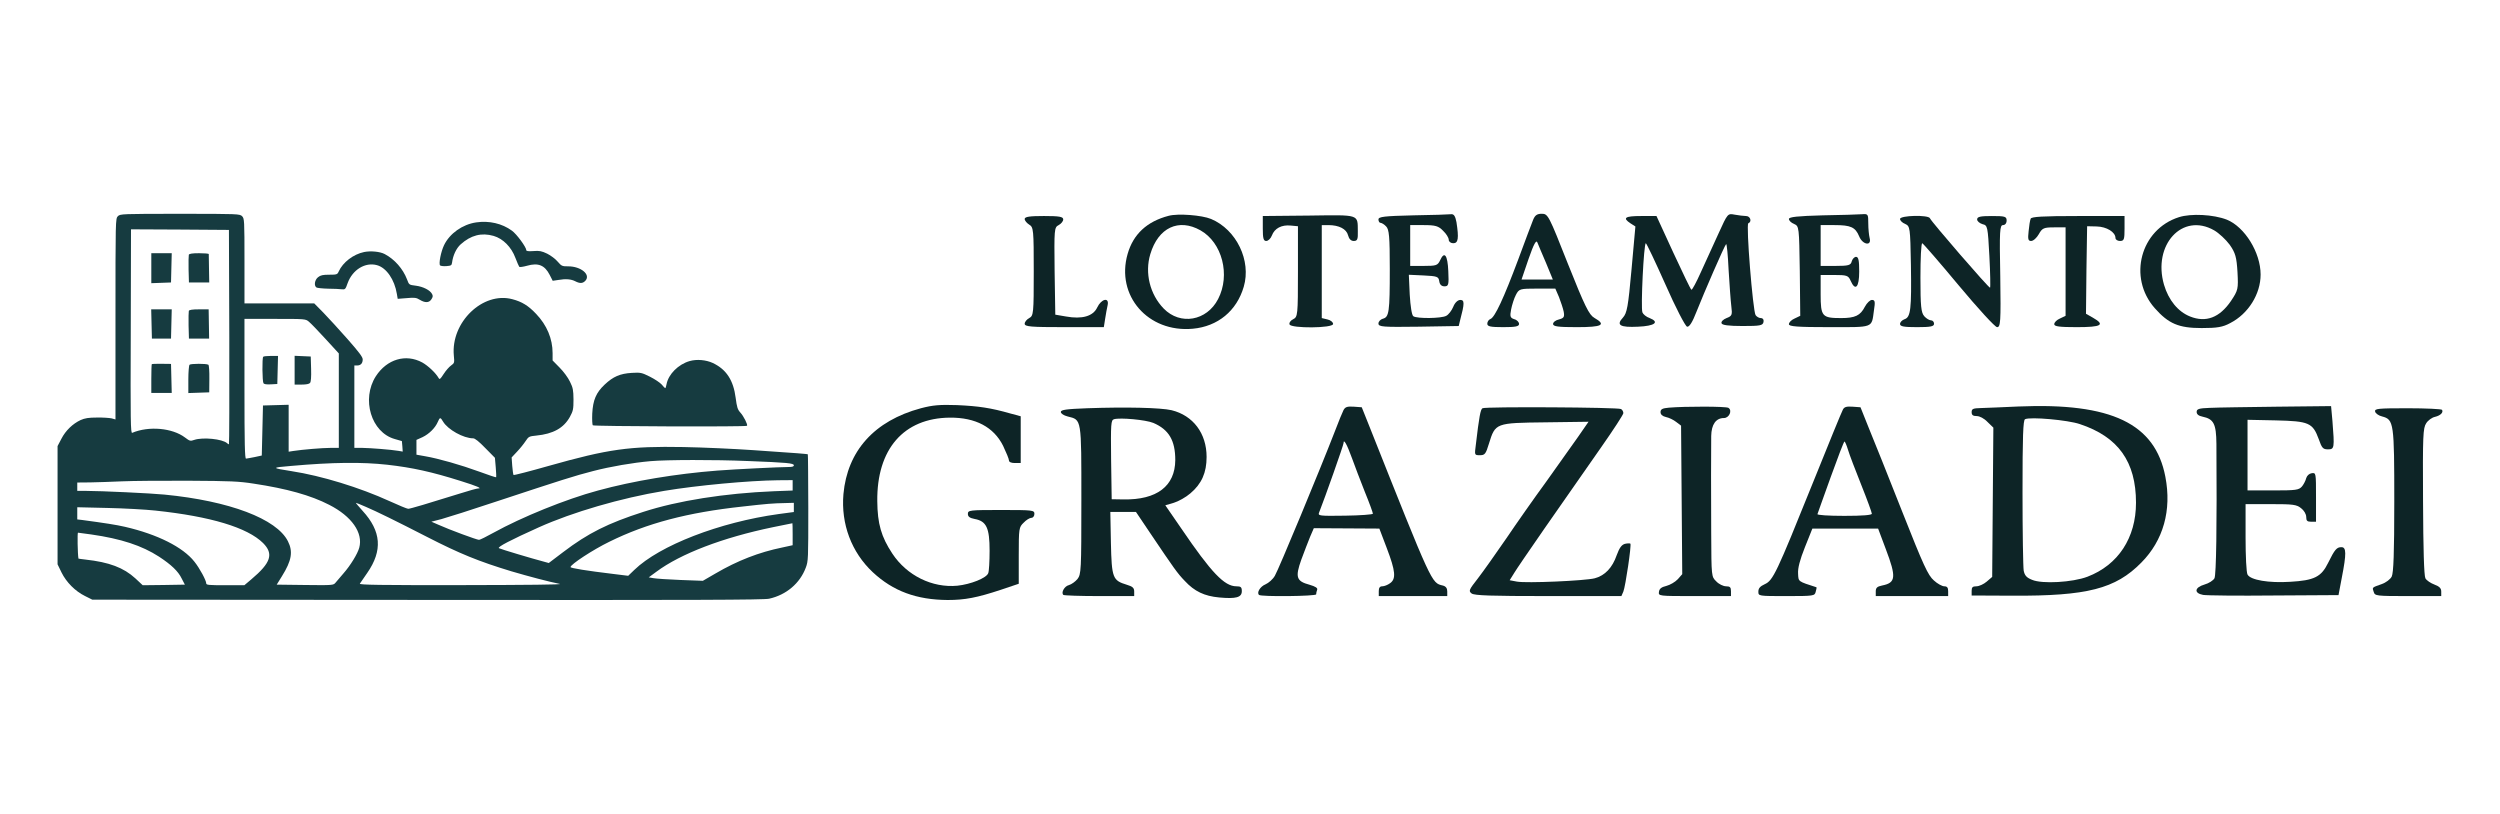 <?xml version="1.0" encoding="UTF-8" standalone="no"?>
<svg
   version="1.0"
   width="1536pt"
   height="500pt"
   viewBox="0 0 1536 500"
   preserveAspectRatio="xMidYMid"
   id="svg32"
   sodipodi:docname="loteamento.svg"
   inkscape:version="1.4.2 (1:1.4.2+202505120738+ebf0e940d0)"
   xmlns:inkscape="http://www.inkscape.org/namespaces/inkscape"
   xmlns:sodipodi="http://sodipodi.sourceforge.net/DTD/sodipodi-0.dtd"
   xmlns="http://www.w3.org/2000/svg"
   xmlns:svg="http://www.w3.org/2000/svg">
  <defs
     id="defs32" />
  <sodipodi:namedview
     id="namedview32"
     pagecolor="#ffffff"
     bordercolor="#000000"
     borderopacity="0.25"
     inkscape:showpageshadow="2"
     inkscape:pageopacity="0.0"
     inkscape:pagecheckerboard="0"
     inkscape:deskcolor="#d1d1d1"
     inkscape:document-units="pt"
     inkscape:zoom="0.33105469"
     inkscape:cx="990.77286"
     inkscape:cy="407.78761"
     inkscape:window-width="1366"
     inkscape:window-height="657"
     inkscape:window-x="0"
     inkscape:window-y="27"
     inkscape:window-maximized="1"
     inkscape:current-layer="svg32" />
  <g
     id="g37"
     transform="translate(4.205,-32.044)">
    <g
       id="g36"
       style="fill:#163b40;fill-opacity:1"
       transform="translate(0,-273)">
      <path
         d="m 68.215,437.871 c -1.468,1.468 -1.468,2.421 -1.468,63.178 v 61.711 l -2.348,-0.66 c -1.321,-0.294 -5.357,-0.587 -9.025,-0.514 -5.063,0 -7.411,0.367 -10.053,1.541 -4.843,2.275 -9.172,6.384 -11.814,11.52 l -2.348,4.476 v 36.322 36.322 l 2.421,4.99 c 3.008,6.09 8.438,11.52 14.382,14.455 l 4.549,2.275 205.751,0.147 c 166.127,0.147 206.632,0 210.08,-0.734 10.566,-2.348 18.931,-9.466 22.527,-19.078 1.541,-4.109 1.541,-5.21 1.541,-36.836 -0.073,-17.978 -0.147,-32.726 -0.294,-32.8 -0.073,-0.147 -3.008,-0.367 -6.384,-0.66 -3.449,-0.22 -15.629,-1.101 -27.15,-1.908 -11.52,-0.807 -30.819,-1.688 -42.926,-1.908 -33.093,-0.587 -45.934,1.174 -82.77,11.594 -11.594,3.302 -21.28,5.797 -21.573,5.577 -0.22,-0.294 -0.587,-2.788 -0.807,-5.65 l -0.367,-5.136 3.302,-3.522 c 1.834,-1.908 4.183,-4.843 5.283,-6.531 1.834,-2.788 2.201,-2.935 6.531,-3.375 10.42,-1.027 16.877,-4.623 20.693,-11.52 1.981,-3.669 2.201,-4.696 2.201,-10.64 -0.073,-5.797 -0.294,-7.191 -2.201,-11.007 -1.174,-2.495 -3.962,-6.237 -6.384,-8.659 l -4.256,-4.329 v -4.476 c 0,-8.879 -3.522,-17.244 -10.126,-24.141 -4.77,-5.063 -8.732,-7.485 -14.602,-9.025 -18.124,-4.843 -37.863,14.162 -35.955,34.634 0.44,4.403 0.367,4.623 -1.688,6.09 -1.174,0.807 -3.229,3.155 -4.549,5.21 -2.128,3.302 -2.495,3.596 -3.155,2.421 -1.761,-3.082 -6.457,-7.485 -9.979,-9.466 -10.126,-5.503 -21.72,-2.055 -28.544,8.438 -9.025,14.089 -2.862,34.561 11.667,38.597 l 4.329,1.247 0.294,3.229 0.22,3.229 -2.568,-0.44 c -4.843,-0.807 -17.244,-1.761 -22.16,-1.834 h -4.99 v -25.315 -25.315 h 1.688 c 2.201,0 3.449,-1.321 3.449,-3.742 0,-1.468 -2.348,-4.549 -9.319,-12.474 -5.136,-5.797 -11.814,-13.135 -14.896,-16.29 l -5.577,-5.65 h -21.426 -21.426 v -26.049 c 0,-25.095 -0.073,-26.122 -1.468,-27.517 -1.394,-1.394 -2.421,-1.468 -38.156,-1.468 -35.735,0 -36.762,0.073 -38.156,1.468 z m 68.461,74.332 c 0.073,36.175 0,65.82 -0.22,65.82 -0.294,0 -0.734,-0.294 -1.101,-0.66 -2.935,-2.642 -14.969,-3.816 -20.179,-2.055 -2.421,0.881 -2.788,0.734 -5.723,-1.468 -7.778,-5.87 -22.233,-7.191 -32.433,-2.862 -0.954,0.367 -1.101,-6.751 -0.881,-62.298 l 0.147,-62.738 30.085,0.147 30.085,0.22 z m 48.943,-9.466 c 1.101,0.881 5.723,5.65 10.2,10.566 l 8.145,8.879 v 29.058 28.984 h -5.063 c -4.916,0 -17.317,1.027 -22.967,1.908 l -2.788,0.44 v -14.382 -14.455 l -7.851,0.22 -7.925,0.22 -0.367,15.409 -0.367,15.336 -4.403,0.954 c -2.421,0.514 -4.843,0.881 -5.283,0.954 -0.734,0 -0.954,-9.025 -0.954,-42.926 v -42.926 h 18.785 c 18.638,0 18.785,0 20.839,1.761 z m 82.403,61.344 c 2.935,4.916 12.548,10.273 18.491,10.273 1.101,0 3.595,1.981 7.485,6.017 l 5.87,5.944 0.514,5.87 c 0.294,3.229 0.367,5.944 0.22,6.09 -0.147,0.147 -4.77,-1.394 -10.346,-3.449 -11.227,-4.109 -25.095,-8.072 -33.24,-9.466 l -5.357,-0.954 v -4.549 -4.549 l 3.742,-1.688 c 4.109,-1.981 7.851,-5.723 9.392,-9.392 1.247,-2.935 1.614,-2.935 3.229,-0.147 z m 38.45,-1.321 c 1.394,1.761 1.761,12.181 0.587,14.969 -1.101,2.715 -2.128,3.155 -2.862,1.321 -0.587,-1.541 -0.587,-16.07 0.073,-16.657 0.734,-0.734 1.394,-0.587 2.201,0.367 z m 148.81,25.535 c 24.215,0.954 28.25,1.321 28.25,2.642 0,0.734 -0.954,1.027 -3.082,1.027 -5.357,0 -33.46,1.394 -43.88,2.201 -25.389,1.981 -51.658,6.31 -73.378,12.254 -19.665,5.283 -46.888,16.363 -64.132,25.902 -4.329,2.421 -8.365,4.403 -8.952,4.403 -1.321,0 -18.418,-6.31 -24.875,-9.246 l -4.403,-1.908 6.237,-1.614 c 3.449,-0.954 18.785,-5.797 34.121,-10.933 39.11,-12.914 47.769,-15.703 58.996,-18.565 10.713,-2.788 24.435,-5.136 35.295,-6.09 10.053,-0.881 39.33,-0.954 59.803,-0.073 z m -221.601,2.275 c 15.556,1.761 27.443,4.403 45.127,9.979 10.346,3.229 13.501,4.623 10.64,4.623 -0.734,0 -5.503,1.321 -10.566,2.935 -20.252,6.31 -31.039,9.539 -32.286,9.539 -0.66,0 -5.87,-2.128 -11.447,-4.696 -18.271,-8.365 -41.972,-15.629 -60.17,-18.418 -12.621,-1.981 -12.694,-2.201 -0.294,-3.229 25.609,-2.275 43.513,-2.421 58.996,-0.734 z m -82.183,11.594 c 20.472,3.082 35.221,7.191 46.595,13.061 13.795,7.044 20.913,17.17 18.418,26.343 -1.027,3.742 -5.357,10.86 -9.759,15.85 -1.834,2.128 -3.962,4.696 -4.77,5.577 -1.321,1.614 -1.468,1.688 -18.785,1.468 l -17.391,-0.22 3.229,-5.21 c 5.944,-9.539 6.897,-15.042 3.669,-21.426 -6.898,-13.795 -35.955,-24.802 -75.873,-28.691 -8.072,-0.807 -39.11,-2.275 -48.209,-2.275 h -5.357 v -2.568 -2.568 l 7.925,-0.073 c 4.329,-0.073 13.135,-0.367 19.592,-0.66 6.457,-0.294 24.948,-0.44 41.092,-0.367 25.609,0.147 30.672,0.367 39.624,1.761 z m 331.3,1.027 v 3.229 l -11.594,0.44 c -30.158,1.247 -58.922,5.797 -80.202,12.694 -21.72,6.971 -33.9,13.061 -49.236,24.728 l -8.805,6.677 -3.449,-0.954 c -6.457,-1.688 -26.122,-7.558 -27.15,-8.145 -1.247,-0.66 7.044,-4.99 24.508,-12.841 20.766,-9.319 50.41,-17.978 76.973,-22.38 20.179,-3.375 51.878,-6.31 70.002,-6.531 l 8.952,-0.073 z m -262.178,13.281 c 6.824,2.935 18.198,8.512 37.643,18.491 20.032,10.273 31.552,14.969 51.878,21.133 10.493,3.082 22.674,6.31 29.571,7.705 2.055,0.44 -20.032,0.66 -60.023,0.734 -50.484,0.073 -63.252,-0.147 -62.811,-0.881 0.294,-0.44 2.348,-3.449 4.549,-6.604 9.539,-13.722 8.659,-25.609 -2.862,-38.156 -2.421,-2.715 -4.329,-4.916 -4.109,-4.916 0.22,0 3.008,1.101 6.164,2.495 z m 262.912,0.294 v 2.862 l -9.319,1.247 c -36.249,4.99 -73.231,19.298 -88.714,34.341 l -3.742,3.595 -9.466,-1.174 c -15.923,-1.908 -25.976,-3.522 -25.976,-4.183 0,-1.614 13.868,-10.713 23.848,-15.556 23.041,-11.374 47.989,-17.978 81.963,-21.646 14.896,-1.688 18.344,-1.981 26.122,-2.128 l 5.283,-0.147 z m -392.204,1.981 c 33.9,3.595 56.501,10.42 66.113,19.959 6.604,6.677 4.843,12.107 -7.264,22.307 l -4.256,3.596 h -11.74 c -9.979,0 -11.667,-0.147 -11.667,-1.101 0,-1.834 -4.036,-9.319 -7.264,-13.355 -7.044,-8.952 -22.674,-16.803 -42.632,-21.426 -5.357,-1.247 -12.548,-2.348 -26.196,-4.183 l -3.155,-0.367 v -3.742 -3.742 l 18.565,0.44 c 10.126,0.22 23.481,0.954 29.498,1.614 z m 391.47,14.529 v 6.751 l -6.384,1.394 c -14.309,2.935 -27.517,8.072 -40.945,15.923 l -7.851,4.549 -13.722,-0.514 c -7.485,-0.294 -14.969,-0.807 -16.583,-1.101 l -2.935,-0.514 4.696,-3.449 c 14.896,-11.08 40.798,-20.986 71.617,-27.37 6.457,-1.321 11.814,-2.421 11.961,-2.421 0.073,-0.073 0.147,3.008 0.147,6.751 z m -430.874,0.147 c 18.344,2.642 31.039,6.824 41.605,13.648 7.485,4.916 11.74,8.952 13.868,13.355 l 1.981,3.816 -12.988,0.22 -12.914,0.147 -4.476,-4.183 c -7.191,-6.604 -16.07,-9.979 -30.745,-11.594 -2.348,-0.294 -4.256,-0.514 -4.256,-0.587 -0.514,-2.862 -0.734,-15.923 -0.294,-15.923 0.367,0 4.109,0.514 8.218,1.101 z"
         id="path1"
         style="fill:#163b40;fill-opacity:1;stroke:none;stroke-width:0.073" />
      <path
         d="m 88.761,469.79 v 9.246 l 6.09,-0.22 6.017,-0.22 0.22,-9.025 0.22,-8.952 h -6.31 -6.237 z"
         id="path2"
         style="fill:#163b40;fill-opacity:1;stroke:none;stroke-width:0.073" />
      <path
         d="m 111.801,461.572 c -0.147,0.514 -0.22,4.549 -0.147,9.025 l 0.22,7.998 h 6.237 6.237 l -0.147,-8.438 c -0.073,-4.623 -0.147,-8.659 -0.147,-9.025 -0.073,-0.294 -2.715,-0.514 -5.944,-0.514 -4.183,0 -6.017,0.294 -6.31,0.954 z"
         id="path3"
         style="fill:#163b40;fill-opacity:1;stroke:none;stroke-width:0.073" />
      <path
         d="m 88.908,504.058 0.22,9.025 h 5.87 5.87 l 0.22,-9.025 0.22,-8.952 h -6.31 -6.31 z"
         id="path4"
         style="fill:#163b40;fill-opacity:1;stroke:none;stroke-width:0.073" />
      <path
         d="m 111.801,496.06 c -0.147,0.514 -0.22,4.549 -0.147,9.025 l 0.22,7.998 h 6.164 6.237 l -0.073,-4.77 c 0,-2.642 -0.073,-6.677 -0.147,-9.025 l -0.073,-4.183 h -5.87 c -4.183,0 -6.017,0.294 -6.31,0.954 z"
         id="path5"
         style="fill:#163b40;fill-opacity:1;stroke:none;stroke-width:0.073" />
      <path
         d="m 89.054,528.786 c -0.147,0.147 -0.294,4.256 -0.294,9.025 v 8.659 h 6.237 6.31 l -0.22,-8.952 -0.22,-8.879 -5.723,-0.073 c -3.155,-0.073 -5.944,0.073 -6.09,0.22 z"
         id="path6"
         style="fill:#163b40;fill-opacity:1;stroke:none;stroke-width:0.073" />
      <path
         d="m 112.242,529.153 c -0.367,0.367 -0.734,4.476 -0.734,9.025 v 8.365 l 6.384,-0.22 6.457,-0.22 0.073,-8.292 c 0.073,-4.623 -0.22,-8.438 -0.587,-8.659 -1.247,-0.807 -10.86,-0.734 -11.594,0 z"
         id="path7"
         style="fill:#163b40;fill-opacity:1;stroke:none;stroke-width:0.073" />
      <path
         d="m 157.516,524.237 c -0.734,0.66 -0.587,15.116 0.147,16.216 0.367,0.66 1.834,0.881 4.549,0.734 l 3.962,-0.22 0.22,-8.659 0.22,-8.585 h -4.329 c -2.348,0 -4.549,0.22 -4.77,0.514 z"
         id="path8"
         style="fill:#163b40;fill-opacity:1;stroke:none;stroke-width:0.073" />
      <path
         d="m 299.732,557.28 c -0.734,1.002 -0.587,22.94 0.147,24.61 0.367,1.002 1.834,1.336 4.549,1.114 l 3.962,-0.334 0.22,-13.14 0.22,-13.029 h -4.329 c -2.348,0 -4.549,0.334 -4.77,0.78 z"
         id="path8-6"
         style="fill:#163b40;fill-opacity:1;stroke:none;stroke-width:0.09" />
      <path
         d="m 176.814,532.528 v 8.805 h 4.329 c 2.788,0 4.623,-0.367 5.136,-1.027 0.587,-0.66 0.807,-3.669 0.66,-8.585 l -0.22,-7.631 -4.916,-0.22 -4.99,-0.22 z"
         id="path9"
         style="fill:#163b40;fill-opacity:1;stroke:none;stroke-width:0.073" />
      <path
         d="m 288.348,441.687 c -8.438,1.247 -16.29,6.824 -19.739,14.015 -1.908,3.962 -3.375,11.447 -2.421,12.401 0.367,0.367 2.128,0.587 3.889,0.44 2.788,-0.22 3.229,-0.44 3.449,-2.055 0.587,-4.549 2.568,-8.805 5.283,-11.3 6.31,-5.65 12.841,-7.338 20.252,-5.21 5.797,1.688 10.933,6.824 13.428,13.575 1.027,2.642 2.055,5.063 2.348,5.43 0.294,0.294 2.421,0 4.77,-0.66 6.898,-1.981 10.86,-0.367 13.942,5.65 l 1.834,3.596 3.449,-0.514 c 4.623,-0.807 7.851,-0.514 10.42,0.807 2.862,1.468 4.623,1.394 6.237,-0.367 3.375,-3.742 -2.788,-8.805 -10.566,-8.805 -3.742,0 -4.109,-0.147 -6.457,-2.862 -1.321,-1.614 -4.256,-3.816 -6.457,-4.916 -3.375,-1.614 -4.77,-1.908 -8.438,-1.614 -3.008,0.22 -4.403,0.073 -4.403,-0.514 0,-1.834 -5.944,-9.979 -8.879,-12.034 -6.017,-4.403 -13.942,-6.237 -21.94,-5.063 z"
         id="path11"
         style="fill:#163b40;fill-opacity:1;stroke:none;stroke-width:0.073" />
      <path
         d="m 219.52,459.885 c -6.677,1.394 -13.061,6.31 -15.629,11.961 -0.807,1.834 -1.174,1.981 -5.797,1.981 -3.889,0 -5.357,0.294 -6.897,1.541 -2.055,1.614 -2.642,5.21 -0.954,6.31 0.44,0.294 3.669,0.66 7.118,0.734 3.449,0 7.191,0.22 8.438,0.367 2.055,0.22 2.275,0 3.596,-3.816 3.008,-8.218 10.787,-12.988 17.978,-11.007 5.797,1.541 10.86,8.879 12.254,17.684 l 0.514,3.008 5.577,-0.44 c 4.843,-0.44 5.87,-0.294 7.998,1.027 3.229,1.981 5.723,1.908 7.118,-0.294 0.954,-1.394 1.027,-2.128 0.44,-3.229 -1.247,-2.421 -5.503,-4.549 -9.979,-5.136 -4.183,-0.514 -4.183,-0.514 -5.43,-3.889 -2.495,-6.531 -7.705,-12.401 -13.722,-15.556 -2.935,-1.541 -8.585,-2.055 -12.621,-1.247 z"
         id="path12"
         style="fill:#163b40;fill-opacity:1;stroke:none;stroke-width:0.073" />
      <path
         d="m 419.547,526.878 c -6.971,1.981 -13.061,8.072 -14.235,14.235 -0.22,1.321 -0.587,2.421 -0.807,2.421 -0.147,0 -1.174,-0.954 -2.128,-2.201 -1.027,-1.174 -4.329,-3.375 -7.264,-4.843 -5.136,-2.568 -5.723,-2.642 -11.153,-2.348 -7.191,0.44 -11.447,2.275 -16.657,7.191 -5.283,4.99 -7.191,9.466 -7.631,17.831 -0.147,3.595 0,6.824 0.367,7.191 0.66,0.66 94.07,1.027 94.731,0.294 0.587,-0.587 -2.055,-5.944 -4.183,-8.218 -1.614,-1.761 -2.055,-3.302 -2.788,-8.879 -1.394,-10.933 -5.723,-17.537 -14.089,-21.5 -4.183,-1.908 -9.759,-2.421 -14.162,-1.174 z"
         id="path13"
         style="fill:#163b40;fill-opacity:1;stroke:none;stroke-width:0.073"
         inkscape:label="path13" />
    </g>
    <g
       id="g35"
       transform="matrix(1.159,0,0,1.159,-288.881,-354.52)"
       style="fill:#0d2426;fill-opacity:1">
      <path
         d="m 865.154,447.931 c -11.541,3.005 -18.754,9.738 -21.759,20.196 -6.372,22.12 10.82,41.836 34.502,39.672 13.344,-1.202 23.322,-9.497 27.049,-22.24 4.087,-13.825 -3.847,-30.295 -17.311,-35.945 -4.929,-2.044 -17.552,-3.005 -22.481,-1.683 z m 16.83,7.694 c 11.541,6.492 15.989,23.683 9.377,36.426 -6.011,11.661 -20.076,14.065 -28.852,5.049 -7.333,-7.574 -10.098,-18.874 -7.093,-28.852 4.208,-14.065 15.027,-19.115 26.568,-12.623 z"
         id="path14"
         style="fill:#0d2426;fill-opacity:1;stroke:none;stroke-width:0.12" />
      <path
         d="m 939.449,447.811 -24.404,0.24 v 6.612 c 0,5.169 0.361,6.612 1.803,6.612 1.082,0 2.404,-1.322 3.005,-2.885 1.443,-3.847 5.169,-5.77 9.978,-5.29 l 3.847,0.361 v 24.043 c 0,23.082 -0.12,24.043 -2.525,25.246 -1.322,0.601 -2.284,1.923 -1.923,2.765 0.721,2.164 23.082,2.044 23.082,-0.24 0,-0.962 -1.322,-2.044 -3.005,-2.404 l -3.005,-0.721 v -24.645 -24.645 h 3.486 c 5.65,0 9.617,2.044 10.459,5.41 0.481,1.923 1.563,3.005 3.005,3.005 1.923,0 2.284,-0.842 2.164,-5.169 -0.12,-9.136 1.202,-8.656 -25.967,-8.295 z"
         id="path15"
         style="fill:#0d2426;fill-opacity:1;stroke:none;stroke-width:0.12" />
      <path
         d="m 994.748,447.69 c -15.268,0.361 -18.393,0.721 -18.393,2.164 0,0.962 0.481,1.803 1.082,1.803 0.601,0 2.044,0.842 3.005,1.923 1.563,1.563 1.923,5.29 1.923,22.481 0,22.961 -0.361,25.606 -3.727,26.448 -1.202,0.361 -2.284,1.443 -2.284,2.525 0,1.803 2.404,1.923 21.278,1.683 l 21.278,-0.361 0.721,-3.005 c 2.404,-9.016 2.404,-10.82 0.12,-10.82 -1.322,0 -2.885,1.443 -3.727,3.607 -0.842,2.044 -2.525,4.208 -3.727,4.809 -2.525,1.443 -15.508,1.563 -17.431,0.24 -0.842,-0.481 -1.563,-5.41 -1.923,-11.421 l -0.481,-10.579 7.814,0.361 c 7.213,0.361 7.934,0.601 8.295,3.005 0.24,1.803 1.202,2.765 2.765,2.765 2.164,0 2.404,-0.721 2.044,-8.055 -0.361,-8.535 -2.044,-10.82 -4.328,-5.77 -1.322,2.765 -2.044,3.005 -8.656,3.005 h -7.213 v -10.82 -10.82 h 7.213 c 6.131,0 7.814,0.481 10.218,3.005 1.683,1.563 3.006,3.727 3.006,4.809 0,0.962 1.082,1.803 2.404,1.803 2.645,0 3.005,-2.645 1.683,-11.18 -0.601,-3.126 -1.322,-4.328 -2.765,-4.208 -1.082,0.12 -10.219,0.481 -20.197,0.601 z"
         id="path16"
         style="fill:#0d2426;fill-opacity:1;stroke:none;stroke-width:0.12" />
      <path
         d="m 1058.343,450.095 c -0.721,1.923 -4.328,11.18 -7.814,20.798 -7.814,20.918 -12.503,30.896 -14.787,31.737 -0.962,0.361 -1.683,1.443 -1.683,2.525 0,1.443 1.683,1.803 8.415,1.803 6.492,0 8.415,-0.361 8.415,-1.683 0,-0.962 -1.082,-2.164 -2.525,-2.525 -2.164,-0.721 -2.404,-1.443 -1.683,-5.169 0.481,-2.404 1.563,-5.891 2.525,-7.694 1.683,-3.246 2.044,-3.366 11.3,-3.366 h 9.617 l 1.923,4.448 c 0.962,2.525 2.164,6.011 2.525,7.814 0.481,2.765 0.12,3.366 -2.525,4.087 -1.683,0.361 -3.126,1.443 -3.126,2.404 0,1.322 2.645,1.683 12.623,1.683 13.464,0 15.748,-1.202 9.257,-4.929 -2.765,-1.563 -5.049,-6.131 -13.945,-28.491 -10.219,-25.847 -10.579,-26.688 -13.945,-26.688 -2.525,0 -3.607,0.842 -4.568,3.246 z m 6.852,22.841 3.607,8.776 h -8.295 -8.295 l 3.727,-10.94 c 2.765,-7.934 4.087,-10.339 4.689,-8.656 0.481,1.202 2.525,6.131 4.568,10.82 z"
         id="path17"
         style="fill:#0d2426;fill-opacity:1;stroke:none;stroke-width:0.12" />
      <path
         d="m 1156.681,457.188 c -2.645,5.891 -6.852,15.147 -9.377,20.557 -2.404,5.41 -4.689,9.617 -5.049,9.377 -0.481,-0.24 -4.689,-9.136 -9.617,-19.716 l -8.896,-19.355 h -8.175 c -8.535,0 -9.978,0.962 -5.65,3.847 l 2.645,1.683 -2.044,22.721 c -1.803,19.956 -2.404,23.202 -4.568,25.606 -3.727,3.967 -1.563,5.29 8.055,4.809 8.776,-0.361 11.541,-2.404 6.131,-4.568 -1.803,-0.601 -3.486,-2.044 -3.847,-3.005 -0.962,-2.404 0.721,-36.666 1.803,-36.666 0.361,0 5.049,9.858 10.459,22 5.29,12.022 10.459,22 11.421,22.24 1.202,0.24 2.885,-2.525 4.929,-7.814 4.087,-10.339 14.907,-35.224 15.748,-35.945 0.361,-0.361 0.962,5.77 1.322,13.585 0.481,7.814 1.082,16.47 1.443,19.355 0.601,4.568 0.361,5.169 -2.525,6.251 -1.803,0.721 -3.005,1.923 -2.645,2.765 0.24,0.962 3.727,1.443 11.18,1.443 9.257,0 10.699,-0.24 11.06,-2.164 0.24,-1.202 -0.361,-2.044 -1.443,-2.044 -0.962,0 -2.164,-0.721 -2.765,-1.563 -1.443,-2.284 -5.169,-48.327 -3.847,-48.688 2.044,-0.842 1.082,-3.847 -1.202,-3.847 -1.202,0 -3.967,-0.361 -6.011,-0.721 -3.727,-0.721 -3.727,-0.721 -8.535,9.858 z"
         id="path18"
         style="fill:#0d2426;fill-opacity:1;stroke:none;stroke-width:0.12" />
      <path
         d="m 1211.74,447.69 c -13.104,0.361 -17.792,0.842 -17.792,1.923 0,0.842 1.202,2.044 2.765,2.645 2.645,1.202 2.645,1.563 3.005,25.005 l 0.24,23.683 -3.005,1.443 c -1.683,0.721 -3.006,2.044 -3.006,3.005 0,1.202 4.328,1.563 21.519,1.563 23.803,0 22.24,0.601 23.562,-8.896 0.721,-4.568 0.601,-5.53 -1.082,-5.53 -0.962,0 -2.645,1.563 -3.727,3.607 -2.404,4.688 -5.169,6.011 -12.623,6.011 -10.098,0 -10.82,-0.842 -10.82,-12.623 v -10.218 h 7.213 c 6.612,0 7.454,0.24 8.656,3.005 2.525,5.77 4.568,3.607 4.568,-4.809 0,-5.891 -0.361,-7.814 -1.683,-7.814 -0.842,0 -1.923,1.082 -2.284,2.404 -0.481,2.044 -1.683,2.404 -8.536,2.404 h -7.934 v -10.82 -10.82 h 7.333 c 8.656,0 11.06,1.082 13.104,6.011 1.803,4.448 6.732,5.29 5.53,0.842 -0.361,-1.443 -0.721,-4.929 -0.721,-7.814 0,-4.809 -0.12,-5.049 -3.246,-4.809 -1.923,0.12 -11.3,0.481 -21.038,0.601 z"
         id="path19"
         style="fill:#0d2426;fill-opacity:1;stroke:none;stroke-width:0.12" />
      <path
         d="m 1400.722,448.652 c -20.437,6.492 -27.169,31.978 -12.863,48.207 7.333,8.295 12.743,10.579 24.885,10.579 8.175,0 11.18,-0.481 15.147,-2.645 9.617,-4.929 16.109,-15.388 16.109,-25.726 0,-11.661 -8.415,-25.246 -17.912,-29.093 -7.093,-2.765 -18.994,-3.366 -25.366,-1.322 z m 18.634,6.973 c 2.525,1.443 6.251,4.929 8.295,7.694 3.005,4.328 3.607,6.492 4.087,14.426 0.481,9.016 0.361,9.617 -3.486,15.388 -6.011,8.776 -13.224,11.541 -21.639,8.175 -6.372,-2.525 -11.421,-8.656 -13.825,-16.83 -6.131,-21.158 9.738,-38.469 26.568,-28.852 z"
         id="path20"
         style="fill:#0d2426;fill-opacity:1;stroke:none;stroke-width:0.12" />
      <path
         d="m 788.817,449.614 c 0,0.842 1.082,2.164 2.404,3.005 2.284,1.322 2.404,2.765 2.404,24.885 0,22.12 -0.12,23.442 -2.404,24.645 -1.322,0.721 -2.404,2.044 -2.404,3.005 0,1.563 3.366,1.803 21.038,1.803 h 20.918 l 0.721,-4.568 c 0.361,-2.404 0.962,-5.65 1.322,-7.213 0.842,-4.208 -3.366,-3.246 -5.53,1.322 -2.164,4.688 -8.055,6.372 -16.59,4.809 l -5.65,-0.962 -0.361,-23.082 c -0.24,-22.12 -0.24,-23.202 2.164,-24.404 1.322,-0.721 2.404,-2.044 2.404,-3.005 0,-1.443 -2.044,-1.803 -10.218,-1.803 -7.453,0 -10.218,0.361 -10.218,1.563 z"
         id="path21"
         style="fill:#0d2426;fill-opacity:1;stroke:none;stroke-width:0.12" />
      <path
         d="m 1252.854,449.614 c 0,0.842 1.202,2.044 2.765,2.645 2.525,1.202 2.645,1.803 3.005,21.639 0.361,23.563 -0.12,27.77 -3.366,28.852 -1.322,0.481 -2.404,1.563 -2.404,2.525 0,1.322 2.044,1.683 9.016,1.683 7.213,0 9.016,-0.361 9.016,-1.803 0,-0.962 -0.721,-1.803 -1.563,-1.803 -0.962,0 -2.525,-0.962 -3.607,-2.164 -1.683,-1.923 -2.044,-5.169 -2.044,-20.437 0,-10.098 0.361,-18.273 0.962,-18.273 0.481,0.12 9.136,10.098 19.235,22.24 10.339,12.382 19.355,22.24 20.437,22.24 1.803,0 2.044,-2.525 1.683,-27.049 -0.481,-24.164 -0.24,-27.049 1.443,-27.049 1.082,0 1.923,-0.962 1.923,-2.404 0,-2.164 -0.842,-2.404 -7.814,-2.404 -6.131,0 -7.814,0.361 -7.814,1.803 0,0.962 1.322,2.044 2.885,2.525 2.645,0.601 2.765,1.202 3.607,16.951 0.481,9.016 0.601,16.47 0.361,16.71 -0.481,0.481 -31.256,-35.103 -31.858,-36.786 -0.721,-1.923 -15.869,-1.563 -15.869,0.361 z"
         id="path22"
         style="fill:#0d2426;fill-opacity:1;stroke:none;stroke-width:0.12" />
      <path
         d="m 1322.1,449.494 c -0.361,0.842 -0.842,3.847 -1.082,6.612 -0.481,4.208 -0.24,5.169 1.322,5.169 1.202,0 3.005,-1.683 4.087,-3.607 1.803,-3.246 2.645,-3.607 8.175,-3.607 h 6.011 v 23.442 23.442 l -3.005,1.443 c -1.683,0.721 -3.006,2.044 -3.006,3.005 0,1.202 2.765,1.563 12.022,1.563 13.104,0 15.147,-1.202 8.415,-5.049 l -3.607,-2.044 0.24,-23.202 0.361,-23.202 5.049,0.12 c 5.29,0.12 9.978,3.005 9.978,6.131 0,0.842 1.082,1.563 2.404,1.563 2.164,0 2.404,-0.842 2.404,-6.612 v -6.612 h -24.645 c -18.754,0 -24.885,0.361 -25.125,1.443 z"
         id="path23"
         style="fill:#0d2426;fill-opacity:1;stroke:none;stroke-width:0.12" />
    </g>
    <g
       id="g34"
       transform="translate(0,-262.555)"
       style="fill:#0d2426;fill-opacity:1">
      <path
         d="m 561.606,545.427 c -28.612,7.694 -45.202,26.207 -47.606,52.775 -1.563,18.273 4.929,35.704 18.033,47.967 12.503,11.661 26.929,16.951 46.043,17.071 10.579,0 18.033,-1.443 32.579,-6.251 l 11.06,-3.727 v -17.311 c 0,-16.71 0.12,-17.431 3.005,-20.196 1.563,-1.683 3.727,-3.005 4.809,-3.005 0.962,0 1.803,-1.082 1.803,-2.404 0,-2.284 -0.842,-2.404 -20.437,-2.404 -19.475,0 -20.437,0.12 -20.437,2.404 0,1.683 1.082,2.525 4.208,3.126 7.213,1.322 9.136,5.53 9.136,19.475 0,6.612 -0.361,12.743 -0.842,13.825 -1.082,3.005 -10.82,6.852 -18.994,7.694 -15.388,1.443 -31.016,-6.251 -39.912,-19.716 -6.852,-10.339 -9.136,-18.393 -9.257,-32.218 -0.361,-31.978 16.229,-51.092 44.601,-51.333 15.748,-0.12 26.929,5.77 32.699,17.311 1.923,4.087 3.607,8.055 3.607,9.016 0,0.962 1.443,1.563 3.607,1.563 h 3.607 v -14.306 -14.426 l -6.251,-1.683 c -12.142,-3.486 -19.716,-4.568 -32.819,-5.169 -10.699,-0.361 -14.907,0 -22.24,1.923 z"
         id="path24"
         style="fill:#0d2426;fill-opacity:1;stroke:none;stroke-width:0.12" />
      <path
         d="m 1236.024,544.345 c -9.617,0.481 -19.956,0.842 -23.082,0.962 -4.929,0.12 -5.77,0.481 -5.77,2.525 0,1.803 0.842,2.404 3.126,2.404 1.803,0 4.568,1.443 6.612,3.607 l 3.607,3.486 -0.361,45.803 -0.361,45.923 -3.366,2.885 c -1.803,1.563 -4.688,2.885 -6.372,2.885 -2.284,0 -2.885,0.601 -2.885,2.765 v 2.885 l 25.005,0.12 c 46.043,0.24 63.354,-4.208 79.223,-20.317 13.585,-13.705 18.754,-32.218 14.787,-52.775 -6.251,-32.699 -33.18,-45.562 -90.163,-43.158 z m 37.628,10.82 c 23.562,7.814 34.502,23.082 34.502,48.327 0,21.519 -10.94,38.229 -29.814,45.442 -9.136,3.486 -27.89,4.568 -34.021,1.923 -3.366,-1.322 -4.568,-2.645 -5.169,-5.65 -0.361,-2.164 -0.721,-23.803 -0.721,-48.087 0,-34.262 0.361,-44.48 1.563,-44.961 3.246,-1.563 26.207,0.481 33.661,3.005 z"
         id="path25"
         style="fill:#0d2426;fill-opacity:1;stroke:none;stroke-width:0.12" />
      <path
         d="m 663.791,545.427 c -12.983,0.481 -16.229,0.962 -16.229,2.284 0,0.962 1.803,2.164 4.208,2.765 8.656,2.164 8.415,0.721 8.415,51.453 0,43.398 -0.12,45.442 -2.404,48.447 -1.322,1.563 -3.607,3.246 -5.29,3.727 -2.645,0.601 -4.929,4.568 -3.366,6.011 0.361,0.361 10.339,0.721 22.12,0.721 h 21.399 v -2.765 c 0,-2.284 -0.962,-3.126 -4.568,-4.208 -8.656,-2.645 -9.257,-4.087 -9.738,-25.606 l -0.361,-19.115 h 7.814 7.934 l 8.656,12.863 c 14.666,21.759 16.83,24.885 21.399,29.573 5.891,6.372 12.022,9.257 21.038,10.098 10.339,0.962 13.945,0 13.945,-3.847 0,-2.525 -0.601,-3.005 -3.366,-3.005 -7.333,0 -15.388,-8.415 -33.781,-35.464 l -9.858,-14.306 5.29,-1.563 c 2.765,-0.842 7.333,-3.366 10.098,-5.77 6.973,-5.891 9.978,-12.743 9.978,-22.36 0,-14.546 -8.295,-25.486 -21.519,-28.732 -6.732,-1.563 -28.011,-2.044 -51.814,-1.202 z m 40.633,9.016 c 9.497,4.087 13.464,10.699 13.464,22.841 -0.12,15.989 -11.3,24.524 -31.858,24.164 l -7.213,-0.12 -0.361,-24.284 c -0.24,-22.24 -0.12,-24.284 1.803,-24.885 3.847,-1.082 19.475,0.361 24.164,2.284 z"
         id="path26"
         style="fill:#0d2426;fill-opacity:1;stroke:none;stroke-width:0.12" />
      <path
         d="m 821.275,546.509 c -0.721,1.443 -3.126,7.213 -5.29,12.983 -9.016,23.322 -34.743,85.354 -36.907,88.84 -1.202,2.164 -3.847,4.448 -5.77,5.29 -3.246,1.322 -5.53,5.049 -3.967,6.492 1.082,1.202 35.103,0.842 35.103,-0.361 0,-0.601 0.24,-1.923 0.601,-2.765 0.481,-1.082 -0.962,-2.044 -4.688,-3.126 -8.055,-2.164 -8.896,-4.568 -5.049,-15.388 1.803,-4.809 4.208,-11.18 5.41,-14.065 l 2.284,-5.29 20.196,0.12 20.076,0.12 4.568,12.022 c 5.41,14.186 5.77,18.874 2.044,21.519 -1.443,1.082 -3.607,1.923 -4.809,1.923 -1.563,0 -2.164,0.962 -2.164,3.005 v 3.005 h 21.038 21.038 v -2.885 c 0,-1.923 -0.842,-3.126 -2.765,-3.607 -6.973,-1.683 -6.251,-0.12 -45.202,-98.097 l -4.568,-11.421 -4.929,-0.361 c -3.967,-0.24 -5.169,0.12 -6.251,2.044 z m 5.169,29.573 c 1.683,4.568 5.169,13.945 7.934,20.798 2.765,6.732 4.929,12.743 4.929,13.344 0,0.481 -7.694,1.082 -16.951,1.202 -15.989,0.24 -16.951,0.12 -16.109,-1.923 3.607,-9.136 15.027,-41.475 15.027,-42.677 0,-3.005 2.164,0.962 5.169,9.257 z"
         id="path27"
         style="fill:#0d2426;fill-opacity:1;stroke:none;stroke-width:0.12" />
      <path
         d="m 906.629,545.427 c -1.202,0.721 -2.044,5.049 -4.087,22.481 -0.842,6.372 -0.842,6.372 2.525,6.372 3.005,0 3.607,-0.721 5.53,-7.093 3.967,-12.743 3.967,-12.743 34.743,-13.104 l 26.448,-0.361 -6.492,9.377 c -3.607,5.169 -12.382,17.431 -19.475,27.409 -7.213,9.858 -18.273,25.606 -24.524,34.863 -6.372,9.257 -14.186,20.317 -17.431,24.524 -5.65,7.213 -5.891,7.814 -3.847,9.377 1.803,1.202 11.541,1.563 47.125,1.563 h 44.841 l 1.202,-2.765 c 1.322,-3.246 5.049,-28.612 4.328,-29.453 -0.361,-0.24 -1.803,-0.24 -3.366,0.12 -2.044,0.601 -3.366,2.404 -5.049,6.973 -2.645,7.694 -7.213,12.503 -13.464,14.186 -6.011,1.563 -42.196,3.126 -47.846,2.044 l -4.448,-0.842 2.765,-4.448 c 2.645,-4.448 29.093,-42.557 53.737,-77.66 7.333,-10.459 13.344,-19.716 13.344,-20.557 0,-0.962 -0.601,-2.044 -1.443,-2.525 -1.683,-1.082 -83.31,-1.563 -85.114,-0.481 z"
         id="path28"
         style="fill:#0d2426;fill-opacity:1;stroke:none;stroke-width:0.12" />
      <path
         d="m 1021.196,545.066 c -4.087,0.361 -5.169,0.962 -5.169,2.765 0,1.443 1.202,2.525 3.366,3.005 1.803,0.361 4.568,1.683 6.251,3.005 l 3.005,2.284 0.361,45.562 0.361,45.682 -2.765,3.126 c -1.563,1.683 -4.688,3.486 -6.973,4.087 -3.005,0.721 -4.328,1.683 -4.568,3.607 -0.361,2.645 -0.361,2.645 21.88,2.645 h 22.36 v -3.005 c 0,-2.404 -0.601,-3.005 -3.006,-3.005 -1.683,0 -4.448,-1.322 -6.011,-3.005 -3.005,-2.885 -3.005,-2.885 -3.126,-29.694 -0.12,-26.448 -0.12,-47.245 0,-59.628 0.12,-7.093 2.885,-11.06 7.814,-11.06 3.246,0 5.29,-4.688 2.765,-6.251 -1.443,-0.962 -26.688,-0.962 -36.546,-0.12 z"
         id="path29"
         style="fill:#0d2426;fill-opacity:1;stroke:none;stroke-width:0.12" />
      <path
         d="m 1128.069,546.268 c -0.721,1.202 -9.136,21.88 -18.874,46.043 -21.88,54.338 -24.043,58.906 -29.093,61.191 -2.885,1.322 -3.967,2.525 -3.967,4.568 0,2.765 0,2.765 17.311,2.765 16.83,0 17.311,-0.12 17.912,-2.645 0.481,-1.443 0.601,-2.645 0.481,-2.765 -11.541,-3.727 -11.06,-3.366 -11.3,-8.415 -0.24,-3.246 1.082,-8.415 4.208,-16.229 l 4.568,-11.421 h 20.197 20.196 l 4.689,12.503 c 6.612,17.431 6.251,20.798 -2.284,22.481 -3.006,0.601 -3.847,1.443 -3.847,3.607 v 2.885 h 22.24 22.24 v -3.005 c 0,-2.164 -0.601,-3.005 -2.404,-3.005 -1.202,0 -4.208,-1.563 -6.372,-3.607 -3.607,-3.126 -6.372,-9.136 -19.475,-42.316 -8.415,-21.399 -17.672,-44.48 -20.557,-51.453 l -5.049,-12.623 -4.929,-0.361 c -3.607,-0.24 -5.049,0.12 -5.891,1.803 z m 3.126,24.645 c 0.842,2.885 4.568,12.623 8.175,21.639 3.607,9.016 6.492,16.951 6.492,17.672 0,0.842 -5.53,1.322 -16.951,1.322 -9.858,0 -16.71,-0.481 -16.47,-1.082 0.24,-0.601 3.847,-10.94 8.175,-22.841 4.328,-12.022 8.055,-21.759 8.415,-21.759 0.361,0 1.322,2.284 2.164,5.049 z"
         id="path30"
         style="fill:#0d2426;fill-opacity:1;stroke:none;stroke-width:0.12" />
      <path
         d="m 1353.596,545.186 c -6.973,0.24 -8.175,0.721 -8.175,2.525 0,1.443 1.202,2.404 3.607,2.885 6.852,1.443 8.415,4.328 8.535,16.71 0.361,51.453 -0.12,80.425 -1.202,82.589 -0.721,1.322 -3.486,3.126 -6.131,3.847 -6.131,1.803 -6.612,5.29 -0.842,6.372 2.044,0.361 21.639,0.601 43.519,0.361 l 39.672,-0.24 2.044,-10.82 c 2.885,-14.787 2.765,-18.634 -0.24,-18.634 -2.885,0 -4.087,1.322 -8.175,9.617 -4.208,8.656 -8.535,10.82 -23.322,11.661 -13.224,0.842 -24.404,-1.082 -26.207,-4.448 -0.721,-1.202 -1.202,-11.421 -1.202,-22.721 v -20.557 h 15.508 c 13.825,0 15.748,0.24 18.634,2.525 1.803,1.443 3.126,3.607 3.126,5.41 0,2.284 0.601,2.885 3.005,2.885 h 3.005 v -15.147 c 0,-14.907 0,-15.027 -2.645,-14.666 -1.563,0.24 -2.885,1.443 -3.366,3.005 -0.361,1.563 -1.563,3.847 -2.645,5.169 -1.923,2.164 -3.607,2.404 -17.792,2.404 h -15.628 v -21.759 -21.639 l 17.311,0.361 c 20.437,0.481 22.721,1.443 26.448,11.541 1.923,5.53 2.645,6.251 5.65,6.251 3.967,0 4.087,-0.721 2.765,-17.311 l -0.842,-9.257 -33.18,0.361 c -18.273,0.24 -36.786,0.481 -41.234,0.721 z"
         id="path31"
         style="fill:#0d2426;fill-opacity:1;stroke:none;stroke-width:0.12" />
      <path
         d="m 1455.06,547.471 c 0.24,1.082 2.164,2.525 4.328,3.005 7.213,1.923 7.454,3.847 7.454,52.294 0,31.978 -0.481,43.759 -1.563,46.043 -0.842,1.683 -3.486,3.727 -6.251,4.688 -6.131,2.164 -5.77,1.923 -4.809,4.809 0.721,2.404 1.563,2.525 21.158,2.525 h 20.317 v -2.765 c 0,-2.044 -1.082,-3.126 -4.208,-4.328 -2.284,-0.842 -4.809,-2.525 -5.53,-3.847 -0.842,-1.683 -1.322,-17.912 -1.443,-47.245 -0.24,-40.874 0,-44.961 1.923,-47.967 1.082,-1.803 3.607,-3.607 5.41,-3.967 3.486,-0.842 5.29,-2.765 4.328,-4.328 -0.361,-0.481 -9.858,-0.962 -21.038,-0.962 -18.634,0 -20.437,0.24 -20.076,2.044 z"
         id="path32"
         style="fill:#0d2426;fill-opacity:1;stroke:none;stroke-width:0.12" />
    </g>
  </g>
</svg>
